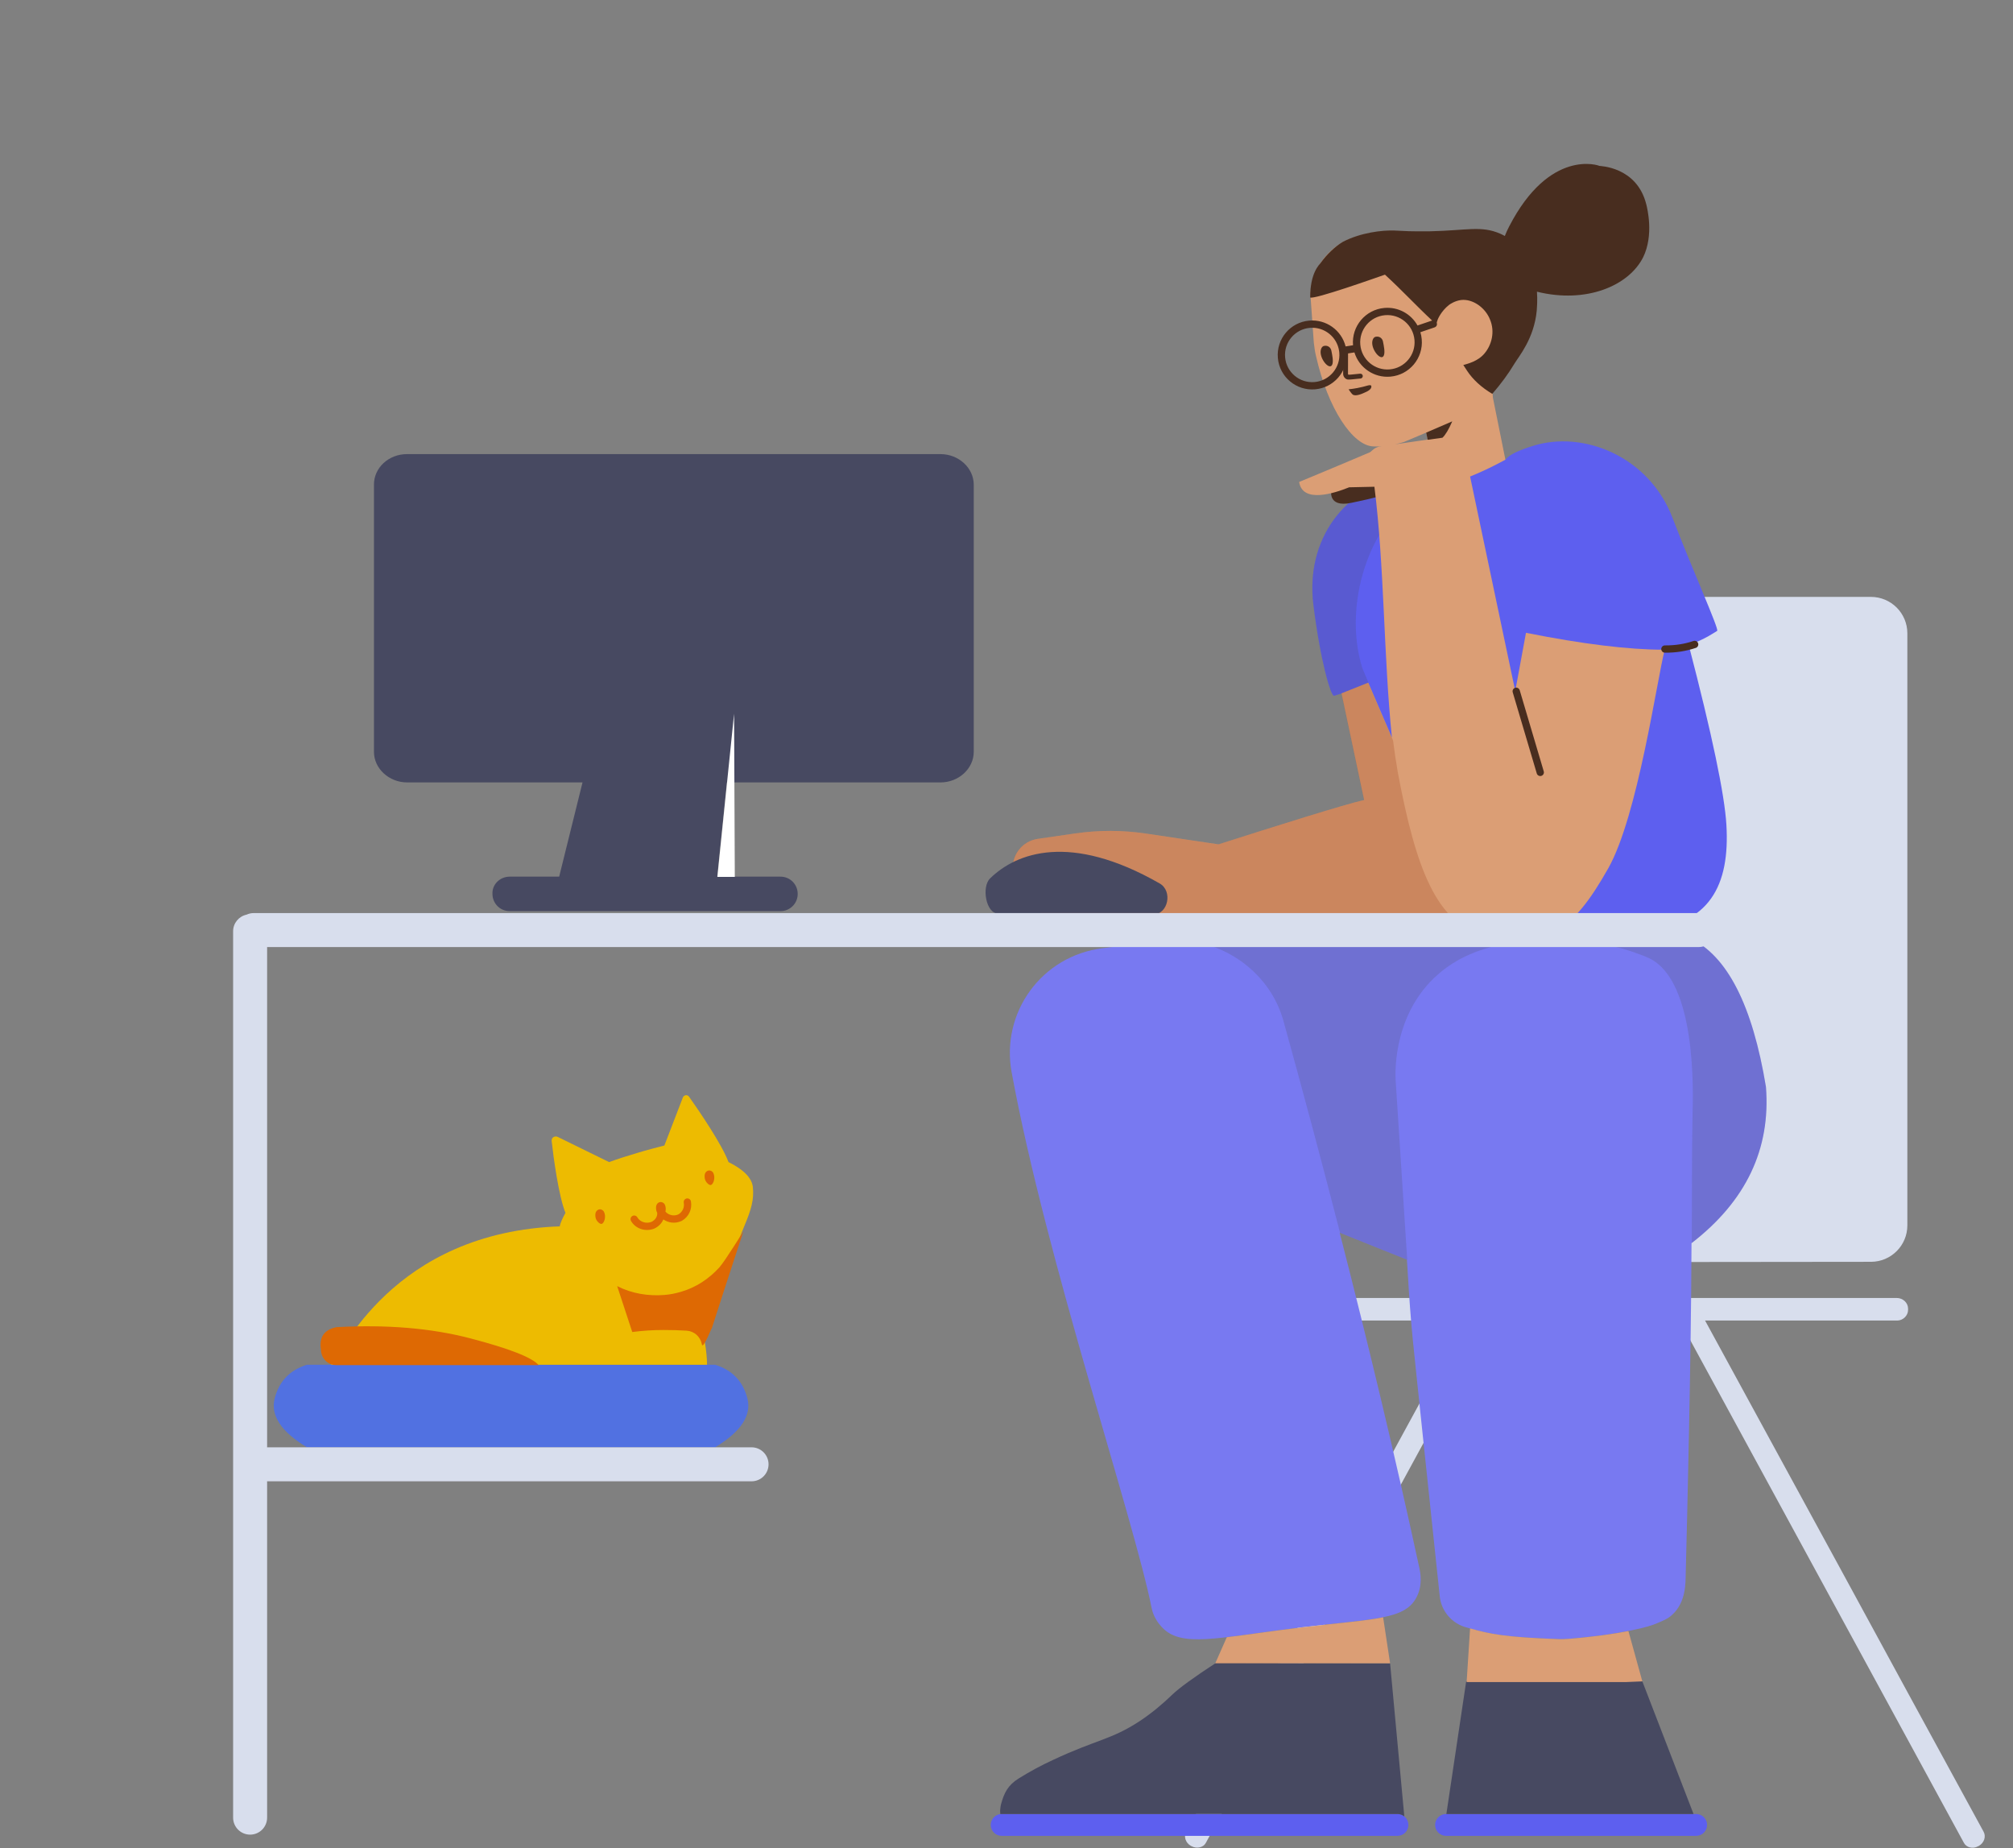 <svg width="439" height="403" viewBox="0 0 439 403" fill="none" xmlns="http://www.w3.org/2000/svg">
<rect x="0" y="0" width="439" height="403" fill="#808080" stroke="none"/>
<path d="M148.755 297.617H155.957C159.671 298.764 162.013 301.198 162.984 304.917C163.955 308.637 161.612 312.205 155.957 315.622L155.899 315.609L155.904 315.622H66.937C61.281 312.205 58.939 308.637 59.91 304.917C60.881 301.198 63.223 298.764 66.937 297.617H148.755Z" fill="#5171E1"/>
<path d="M371.846 287.978H413.735C415.006 287.978 416.118 286.919 416.118 285.648V285.383C416.118 284.112 415.006 283.053 413.629 283.053H374.812C351.3 283.053 327.787 283.053 304.327 283.053H268.316C267.046 283.053 265.933 284.112 265.933 285.383V285.648C265.933 286.919 266.993 287.978 268.316 287.978H319.42L305.333 313.821C295.324 332.25 285.316 350.626 275.254 369.055L258.678 399.452C258.096 400.511 258.572 401.888 259.685 402.523L259.896 402.629C261.008 403.212 262.438 402.894 262.968 401.888L324.98 287.978H366.286L428.298 401.888C428.828 402.894 430.258 403.265 431.37 402.629L431.582 402.523C432.694 401.888 433.17 400.511 432.588 399.452L416.013 369.055C406.004 350.626 395.995 332.25 385.933 313.821L371.846 287.978ZM415.96 267.226V236.435C415.96 212.952 415.96 189.522 415.96 166.093V138.111C415.96 133.724 412.403 130.167 408.016 130.167H321.591C317.204 130.167 313.647 133.724 313.647 138.111V267.317C313.647 271.704 317.204 275.26 321.591 275.26C321.594 275.26 321.596 275.26 321.599 275.26L408.024 275.169C412.408 275.165 415.96 271.61 415.96 267.226Z" fill="#D8DEED"/>
<g clip-path="url(#clip0_190_2841)">
<path d="M218.446 395.586H304.765C306.081 395.586 307.148 396.653 307.148 397.969C307.148 399.286 306.081 400.353 304.765 400.353H218.446C217.13 400.353 216.063 399.286 216.063 397.969C216.063 396.653 217.13 395.586 218.446 395.586ZM315.357 395.586H369.902C371.218 395.586 372.285 396.653 372.285 397.969C372.285 399.286 371.218 400.353 369.902 400.353H315.357C314.041 400.353 312.974 399.286 312.974 397.969C312.974 396.653 314.041 395.586 315.357 395.586Z" fill="#5D5FEF"/>
<path d="M369.332 395.587H315.428L319.75 366.66H358.165L369.332 395.587ZM306.257 396.111C305.849 395.783 305.33 395.587 304.765 395.587H218.446C218.347 395.587 218.249 395.593 218.153 395.604C218.123 395.36 218.109 395.07 218.115 394.722C218.174 394.352 218.181 393.928 218.295 393.507C218.975 390.976 219.798 389.296 222.208 387.802C224.617 386.308 227.077 384.974 229.64 383.8C239.092 379.357 242.322 379.414 248.537 375.338C251.109 373.635 253.474 371.664 255.683 369.531C257.155 368.109 260.338 365.798 265.231 362.6L303.152 362.716L306.257 396.111Z" fill="#474961"/>
<path d="M368.889 271.109C368.802 297.02 367.927 331.442 367.625 343.283C367.572 344.932 367.784 349.394 364.606 352.208C363.706 353.032 362.806 353.372 361.111 354.099C359.787 354.682 353.856 356.428 341.994 357.398C341.253 357.446 340.458 357.495 339.664 357.446C327.431 357.01 324.412 356.234 319.699 354.876C316.575 354.002 314.298 351.286 313.98 348.085C312.497 333.969 308.419 295.504 308.102 292.109C307.678 287.792 307.307 282.893 306.99 277.314L306.821 274.703L292.166 268.826C298.286 292.664 304.224 317.354 309.531 341.9C309.796 343.103 310.273 345.81 308.896 348.366C306.354 353.227 299.734 352.977 283.9 354.881C265.26 357.137 257.475 359.492 253.239 354.681C251.809 353.127 251.332 351.523 251.173 350.772C247.307 331.275 228.137 274.69 220.67 234.093C220.67 233.993 220.617 233.943 220.617 233.843C218.234 220.761 227.184 208.432 240.476 206.778C244.871 206.227 248.843 205.695 253.239 205.144C254.57 204.986 255.899 204.94 257.213 205L322.828 203.842C361.744 203.498 356.385 198.902 368.554 204.598C376.666 208.396 382.19 219.207 385.124 237.032C386.175 250.585 380.763 261.944 368.889 271.109Z" fill="#7879F1"/>
<path opacity="0.177" d="M368.956 271.057C368.96 269.704 368.962 268.373 368.962 267.071C368.962 256.981 369.015 248.299 369.121 242.721C369.227 238.307 370.022 214.054 359.748 209.009C358.848 208.572 357.947 208.233 356.147 207.602C354.717 207.117 347.303 204.595 337.771 204.983C331.575 205.225 322.255 205.614 314.576 211.677C303.985 220.068 304.249 233.31 304.355 235.445L306.89 274.731L292.243 268.857C288.162 252.963 284 237.448 279.889 222.607C277.081 212.506 267.694 205.515 257.397 204.997L322.827 203.842C361.743 203.498 356.385 198.902 368.554 204.598C376.666 208.396 382.19 219.207 385.124 237.032C386.173 250.559 380.784 261.901 368.956 271.057Z" fill="#444444"/>
<path d="M313.145 105.075C313.782 104.795 314.434 104.546 315.099 104.329L326.401 100.49C327.056 100.369 327.708 100.262 328.357 100.171C329.248 99.131 331.062 98.25 334.208 97.267C345.379 93.716 359.638 99.621 364.717 112.854C369.143 124.386 375.022 137.412 374.474 137.583C374.358 137.619 371.792 139.487 368.276 140.644C373.361 160.166 376.1 173.235 376.495 179.85C377.28 193.026 372.925 201.857 358.165 202.976C343.404 204.095 322.861 205.671 320.447 201.302C318.895 198.493 311.6 181.149 298.562 149.27C293.687 150.876 291.142 151.697 290.925 151.736C290.245 151.856 287.932 144.103 286.425 131.843C284.697 117.775 293.083 106.043 306.981 103.643C309.278 103.236 311.333 103.713 313.145 105.075Z" fill="#5D5FEF"/>
<path opacity="0.177" d="M313.178 105.1C299.356 110.933 292.493 130.911 297.095 145.684C297.604 146.895 298.105 148.086 298.598 149.259C293.7 150.872 291.142 151.697 290.925 151.736C290.245 151.856 287.932 144.103 286.425 131.843C284.697 117.775 293.083 106.043 306.981 103.643C309.293 103.234 311.358 103.719 313.178 105.1Z" fill="#444444"/>
<path d="M290.361 106.745C290.361 106.745 289.355 110.77 294.704 109.657C300.052 108.545 301.588 108.016 301.588 108.016L300.211 104.362L290.361 106.745Z" fill="#482D1F"/>
<path d="M320.6 103.913L330.449 150.699L332.79 137.998C345.132 140.458 355.177 141.688 362.923 141.687C362.964 141.687 363.006 141.687 363.047 141.687C361.302 148.479 357.166 177.953 350.732 189.357C342.597 203.773 337.85 205.356 325.838 204.178C324.608 204.057 323.448 203.836 322.353 203.514C322.878 203.688 323.419 203.835 323.977 203.953L261.833 204.925L261.828 204.942L261.639 204.928L261.381 204.932C261.266 204.934 261.153 204.917 261.047 204.884L235.467 202.971C231.502 202.675 227.859 200.679 225.475 197.497L222.13 193.033C221.492 192.183 221.079 191.186 220.926 190.134C220.423 186.661 222.83 183.437 226.304 182.934L234.499 181.746C239.602 181.006 244.785 181.016 249.885 181.774L265.727 184.13C277.635 180.323 293.526 175.321 297.494 174.459L292.567 151.2L298.391 148.874C300.219 153.12 301.94 157.109 303.552 160.84C301.725 143.113 301.931 123.537 299.734 106.148L294.227 106.268C290.944 107.592 284.059 109.816 283.318 105.103C283.318 105.103 292.426 101.343 298.834 98.589L299.311 98.166C299.734 97.795 300.105 97.583 300.635 97.424C300.741 97.371 300.847 97.371 300.952 97.371L301.304 97.32C300.351 97.392 299.681 97.375 299.448 97.349C295.019 97.152 289.59 89.175 286.978 77.549C286.737 76.613 286.654 75.664 286.518 74.719L285.85 65.262C285.665 63.151 286.066 61.043 286.964 59.157C287.051 58.937 287.142 58.77 287.234 58.602C287.557 58.042 287.88 57.482 288.213 57.028C289.489 55.215 291.071 53.854 292.739 52.858C296.706 50.809 301.339 50.298 303.952 50.388C304.326 50.409 305.5 50.465 307.154 50.533C308.716 50.769 310.212 50.851 311.746 50.77C312.595 50.748 313.293 51.432 313.366 52.276L314.02 65.827C314.025 65.927 314.051 66.069 314.098 66.251C319.431 64.045 323.248 65.304 325.551 70.028C329.006 77.114 325.878 75.581 324.342 77.47C323.235 78.789 321.856 79.441 320.93 79.788C320.757 79.825 320.58 79.927 320.425 80.067L324.573 80.107L325.306 83.02L325.576 86.718L328.301 100.247C328.301 100.247 324.457 102.391 320.6 103.913ZM311.338 95.863L311.026 94.342C310.896 94.398 310.764 94.454 310.629 94.511C306.222 96.385 306.476 96.256 306.169 96.389C305.508 96.596 304.866 96.76 304.255 96.891L309.002 96.206L311.338 95.863ZM354.648 366.813H319.848L320.597 355.113C324.874 356.325 328.231 357.036 339.73 357.446C340.525 357.495 341.319 357.446 342.06 357.398C347.721 356.935 352.03 356.295 355.133 355.69L358.165 366.659L354.648 366.813ZM301.637 352.695L303.152 362.716H265.032L267.546 357.036C271.812 356.54 277.167 355.704 283.967 354.881C292.01 353.914 297.675 353.502 301.637 352.695Z" fill="#DB9E75"/>
<path d="M314.574 95.458L312.572 95.738L311.453 95.903C311.415 95.892 311.377 95.881 311.339 95.87L311.025 94.34L316.709 91.889C315.944 93.652 315.232 94.842 314.574 95.458Z" fill="#482D1F"/>
<path d="M290.333 76.405C290.522 77.345 290.867 78.857 290.505 79.579C289.916 80.747 287.848 78.377 288.008 76.555C288.101 75.803 288.443 75.454 288.865 75.417C289.546 75.304 290.168 75.728 290.333 76.405ZM301.588 74.41C301.777 75.351 302.121 76.862 301.759 77.585C301.171 78.753 299.103 76.382 299.262 74.561C299.356 73.808 299.697 73.459 300.119 73.422C300.801 73.31 301.423 73.734 301.588 74.41Z" fill="#482D1F"/>
<path d="M292.93 76.29L292.917 81.607C292.972 82.259 293.512 82.825 294.133 82.771C294.5 82.769 294.734 82.748 295.672 82.648C296.091 82.603 296.378 82.574 296.718 82.545C297.009 82.519 297.225 82.262 297.199 81.971C297.174 81.68 296.917 81.464 296.626 81.49C296.278 81.52 295.985 81.549 295.56 81.595C294.66 81.691 294.441 81.71 294.081 81.714C294.06 81.714 293.98 81.63 293.974 81.562L293.989 76.293C293.99 76 293.754 75.762 293.461 75.762C293.169 75.761 292.931 75.997 292.93 76.29Z" fill="#482D1F"/>
<path d="M297.777 85.535C298.137 85.397 299.002 84.949 299.061 84.413C299.052 84.307 299.091 84.144 299.033 84.096C298.799 83.851 298.132 84.122 297.196 84.363C295.531 84.775 294.106 84.899 294.106 84.899C294.106 84.899 294.66 85.754 294.947 85.995C295.582 86.578 297.215 85.797 297.777 85.535Z" fill="#482D1F"/>
<path d="M310.571 70.493L312.326 69.896C313.329 69.555 313.84 71.059 312.837 71.4L311.082 71.997L309.759 72.447C309.909 72.94 310.01 73.455 310.056 73.988C310.418 78.126 307.358 81.773 303.221 82.135C299.621 82.45 296.392 80.174 295.375 76.853L294.448 76.999L293.683 77.119C293.839 81.103 290.838 84.547 286.824 84.899C282.686 85.26 279.039 82.2 278.677 78.063C278.315 73.925 281.376 70.278 285.513 69.916C289.223 69.591 292.561 72.025 293.455 75.547L294.201 75.429L294.448 76.999C293.538 76.325 293.535 76.302 293.533 76.279L292.702 75.665L293.455 75.547C293.493 75.694 293.526 75.843 293.554 75.993C293.623 75.722 293.831 75.487 294.201 75.429L295.073 75.292C294.716 71.158 297.775 67.514 301.91 67.153C304.955 66.886 307.735 68.474 309.135 70.981L310.571 70.493ZM292.949 77.234C292.511 77.303 292.102 77.001 292.039 76.562C291.978 76.132 292.273 75.733 292.702 75.665L294.201 75.429L295.073 75.292C295.074 75.294 295.074 75.297 295.074 75.299C295.121 75.837 295.224 76.356 295.375 76.853L294.448 76.999L292.949 77.234ZM294.448 76.999C294.069 77.058 293.795 76.89 293.649 76.644L294.448 76.999ZM303.082 80.552C306.345 80.267 308.759 77.39 308.474 74.127C308.188 70.864 305.311 68.45 302.048 68.735C298.785 69.021 296.371 71.897 296.657 75.161C296.942 78.424 299.819 80.838 303.082 80.552ZM285.651 71.499C282.388 71.784 279.974 74.661 280.26 77.924C280.545 81.188 283.422 83.601 286.685 83.316C289.948 83.03 292.362 80.154 292.077 76.89C292.067 76.78 292.055 76.671 292.039 76.562C291.595 73.455 288.792 71.224 285.651 71.499Z" fill="#482D1F"/>
<path opacity="0.2" d="M323.947 203.953L261.803 204.925L261.798 204.942L261.609 204.928L261.35 204.932C261.235 204.934 261.123 204.917 261.017 204.884L235.436 202.971C231.471 202.675 227.828 200.679 225.444 197.497L222.099 193.033C221.462 192.183 221.048 191.186 220.896 190.134C220.392 186.661 222.8 183.437 226.273 182.934L234.469 181.746C239.572 181.006 244.755 181.016 249.855 181.774L265.696 184.13C277.604 180.323 293.496 175.321 297.463 174.46L292.537 151.2L298.36 148.874C300.295 153.368 302.11 157.574 303.803 161.491C304.098 163.822 304.44 166.142 304.841 168.447C308.751 189.253 313.283 201.687 323.947 203.953Z" fill="#8C2A00"/>
<path d="M329.9 150.977C329.775 150.557 330.015 150.115 330.436 149.99C330.856 149.865 331.298 150.105 331.423 150.526L336.666 168.213C336.79 168.634 336.55 169.076 336.13 169.201C335.709 169.325 335.267 169.086 335.142 168.665L329.9 150.977ZM363.079 142.336C362.641 142.333 362.288 141.974 362.291 141.536C362.294 141.097 362.653 140.744 363.091 140.747C365.302 140.764 367.377 140.442 369.318 139.782C369.734 139.641 370.185 139.863 370.326 140.278C370.467 140.694 370.245 141.145 369.83 141.286C367.716 142.004 365.465 142.354 363.079 142.336Z" fill="#482D1F"/>
<path d="M319.123 79.597C319.928 79.362 322.311 78.839 323.773 77.041C325.313 75.205 326.071 72.322 324.934 69.657C323.912 67.088 321.19 65.147 318.663 65.421C317.243 65.599 316.142 66.386 315.993 66.505C314.253 67.88 313.557 69.642 313.557 69.642L313.136 70.872C312.927 70.598 312.725 70.341 312.534 70.104C308.481 66.312 306.141 63.681 302.036 59.894C299.971 60.606 286.72 65.323 285.724 64.879C285.724 59.498 287.692 57.766 288.024 57.312C289.301 55.499 291.168 53.74 292.835 52.743C296.802 50.695 301.435 50.183 304.048 50.274C304.422 50.294 305.596 50.351 307.25 50.419C307.73 50.43 308.209 50.441 308.794 50.443C310.175 50.429 311.239 50.442 311.877 50.439C319.942 50.265 322.98 49.149 327.179 50.961C327.424 51.074 327.769 51.237 328.176 51.461C328.455 50.728 328.781 50.046 329.105 49.415C337.983 32.212 348.767 36.106 348.767 36.17C348.767 36.234 356.938 36.234 359.028 44.567C359.236 45.395 360.702 51.244 358.359 56.067C355.217 62.377 345.846 66.262 335.184 63.611C335.315 65.456 335.188 66.967 335.134 67.754C334.552 73.865 331.221 77.719 330.247 79.345C328.948 81.514 327.344 83.697 325.434 85.894C323.052 84.463 321.228 82.792 319.962 80.883C319.689 80.463 319.408 80.033 319.123 79.597Z" fill="#482D1F"/>
</g>
<path d="M158.872 253.421C162.679 255.313 163.978 257.185 164.181 258.823C164.478 261.578 163.834 263.792 162.299 267.433C159.328 274.715 156.802 282.095 154.772 289.672C154.177 289.544 153.584 289.409 152.992 289.267C154.233 293.998 154.19 297.616 154.19 297.616C98.55 297.616 71.194 297.616 72.121 297.616C73.513 297.616 83.575 270.371 119.079 267.602C120.1 267.521 121.09 267.47 122.052 267.446C122.269 266.542 122.642 265.726 123.319 264.493C121.831 260.847 120.686 252.301 120.297 248.742C120.297 248.596 120.347 248.449 120.397 248.303C120.597 247.913 121.146 247.718 121.595 247.913L132.834 253.421C134.753 252.719 136.784 252.081 138.925 251.443C140.953 250.823 142.982 250.294 144.889 249.809L148.912 239.355C149.061 238.954 149.555 238.704 149.951 238.904C150.1 238.954 150.199 239.054 150.298 239.205C152.38 242.142 157.496 249.634 158.872 253.421Z" fill="#EDBB01"/>
<path d="M69.989 294.26C69.57 291.609 70.687 289.996 73.342 289.421C84.288 288.815 94.029 289.628 102.563 291.859C111.097 294.09 116.067 296.037 117.474 297.702H73.342C71.468 297.702 69.989 296.183 69.989 294.26ZM156.93 276.329C158.206 274.85 162.133 268.49 162.133 268.49C162.133 268.49 157.813 281.605 155.212 289.74C155.359 289.05 153.298 294.572 153.052 293.142V293.092C152.708 291.465 151.383 290.282 149.714 290.184C148.143 290.085 146.474 290.036 144.707 290.036C142.449 290.036 140.142 290.184 137.884 290.479L134.596 280.471C137.786 282.098 141.419 282.689 144.953 282.393C146.18 282.295 147.358 282.048 148.536 281.703C151.776 280.766 154.672 278.844 156.93 276.329ZM145.122 264.227C145.818 265.007 146.953 265.277 147.937 264.832C148.832 264.311 149.307 263.304 149.117 262.279C149.037 261.848 149.322 261.434 149.754 261.354C150.185 261.274 150.6 261.559 150.679 261.99C150.995 263.697 150.19 265.383 148.692 266.231L148.637 266.259C147.306 266.881 145.804 266.708 144.666 265.927C144.311 266.78 143.602 267.51 142.648 267.941C140.73 268.67 138.58 267.952 137.613 266.258C137.395 265.877 137.528 265.391 137.909 265.174C138.29 264.956 138.775 265.089 138.992 265.47C139.564 266.472 140.884 266.912 142.039 266.475C142.913 266.079 143.413 265.269 143.323 264.475C143.32 264.47 143.317 264.465 143.315 264.46C143.085 264.06 143.039 263.56 143.085 263.11C143.131 262.761 143.315 262.461 143.545 262.311C144.004 261.961 144.694 262.161 144.97 262.661C145.214 263.142 145.233 263.727 145.122 264.227ZM131.707 264.249C132.265 265.299 131.753 266.798 131.195 266.898C130.776 266.948 130.264 266.398 130.078 266.048C129.846 265.649 129.799 265.149 129.846 264.699C129.892 264.349 130.078 264.049 130.311 263.9C130.776 263.55 131.427 263.75 131.707 264.249ZM155.555 255.776C156.072 256.826 155.602 258.225 155.039 258.425C154.616 258.475 154.099 257.925 153.911 257.575C153.676 257.175 153.629 256.676 153.676 256.226C153.723 255.876 153.911 255.576 154.146 255.427C154.616 255.077 155.274 255.277 155.555 255.776Z" fill="#DE6903"/>
<path d="M121.946 191.175L127.038 170.627H88.809C84.837 170.627 81.553 167.608 81.553 163.954V105.755C81.501 102.048 84.731 99.029 88.756 99.029H205.102C209.074 99.029 212.357 102.048 212.357 105.702V163.954C212.357 167.608 209.074 170.627 205.102 170.627H158.513L156.411 191.175H170.204C172.322 191.175 173.964 192.87 173.964 194.935C173.964 197.053 172.269 198.695 170.204 198.695H111.157C109.039 198.695 107.397 197 107.397 194.935C107.292 192.87 109.039 191.175 111.157 191.175H121.946Z" fill="#474961"/>
<path fill-rule="evenodd" clip-rule="evenodd" d="M160.091 155.65L160.248 191.228H156.451L160.091 155.65Z" fill="white"/>
<g clip-path="url(#clip1_190_2841)">
<path d="M215.917 191.559C221.678 185.931 233.436 181.52 252.866 192.637C255.829 194.277 254.748 199.432 251.463 199.424L217.611 199.195C215.067 199.213 213.997 193.452 215.917 191.559Z" fill="#474961"/>
</g>
<path d="M58.252 315.631C58.34 315.625 58.428 315.622 58.517 315.622H163.901C165.948 315.622 167.608 317.281 167.608 319.329C167.608 321.376 165.948 323.036 163.901 323.036H58.517C58.428 323.036 58.34 323.033 58.252 323.026V396.381C58.252 398.428 56.593 400.088 54.545 400.088C52.498 400.088 50.838 398.428 50.838 396.381L50.838 203.089C50.838 201.305 52.098 199.816 53.777 199.462C54.252 199.241 54.781 199.117 55.34 199.117H370.432C372.479 199.117 374.139 200.777 374.139 202.824C374.139 204.871 372.479 206.531 370.432 206.531H58.252V315.631Z" fill="#D8DEED"/>
<defs>
<clipPath id="clip0_190_2841">
<rect width="276.434" height="400.352" fill="white" transform="translate(162.047)"/>
</clipPath>
<clipPath id="clip1_190_2841">
<rect width="54.545" height="43.954" fill="white" transform="translate(207.59 155.163)"/>
</clipPath>
</defs>
</svg>
